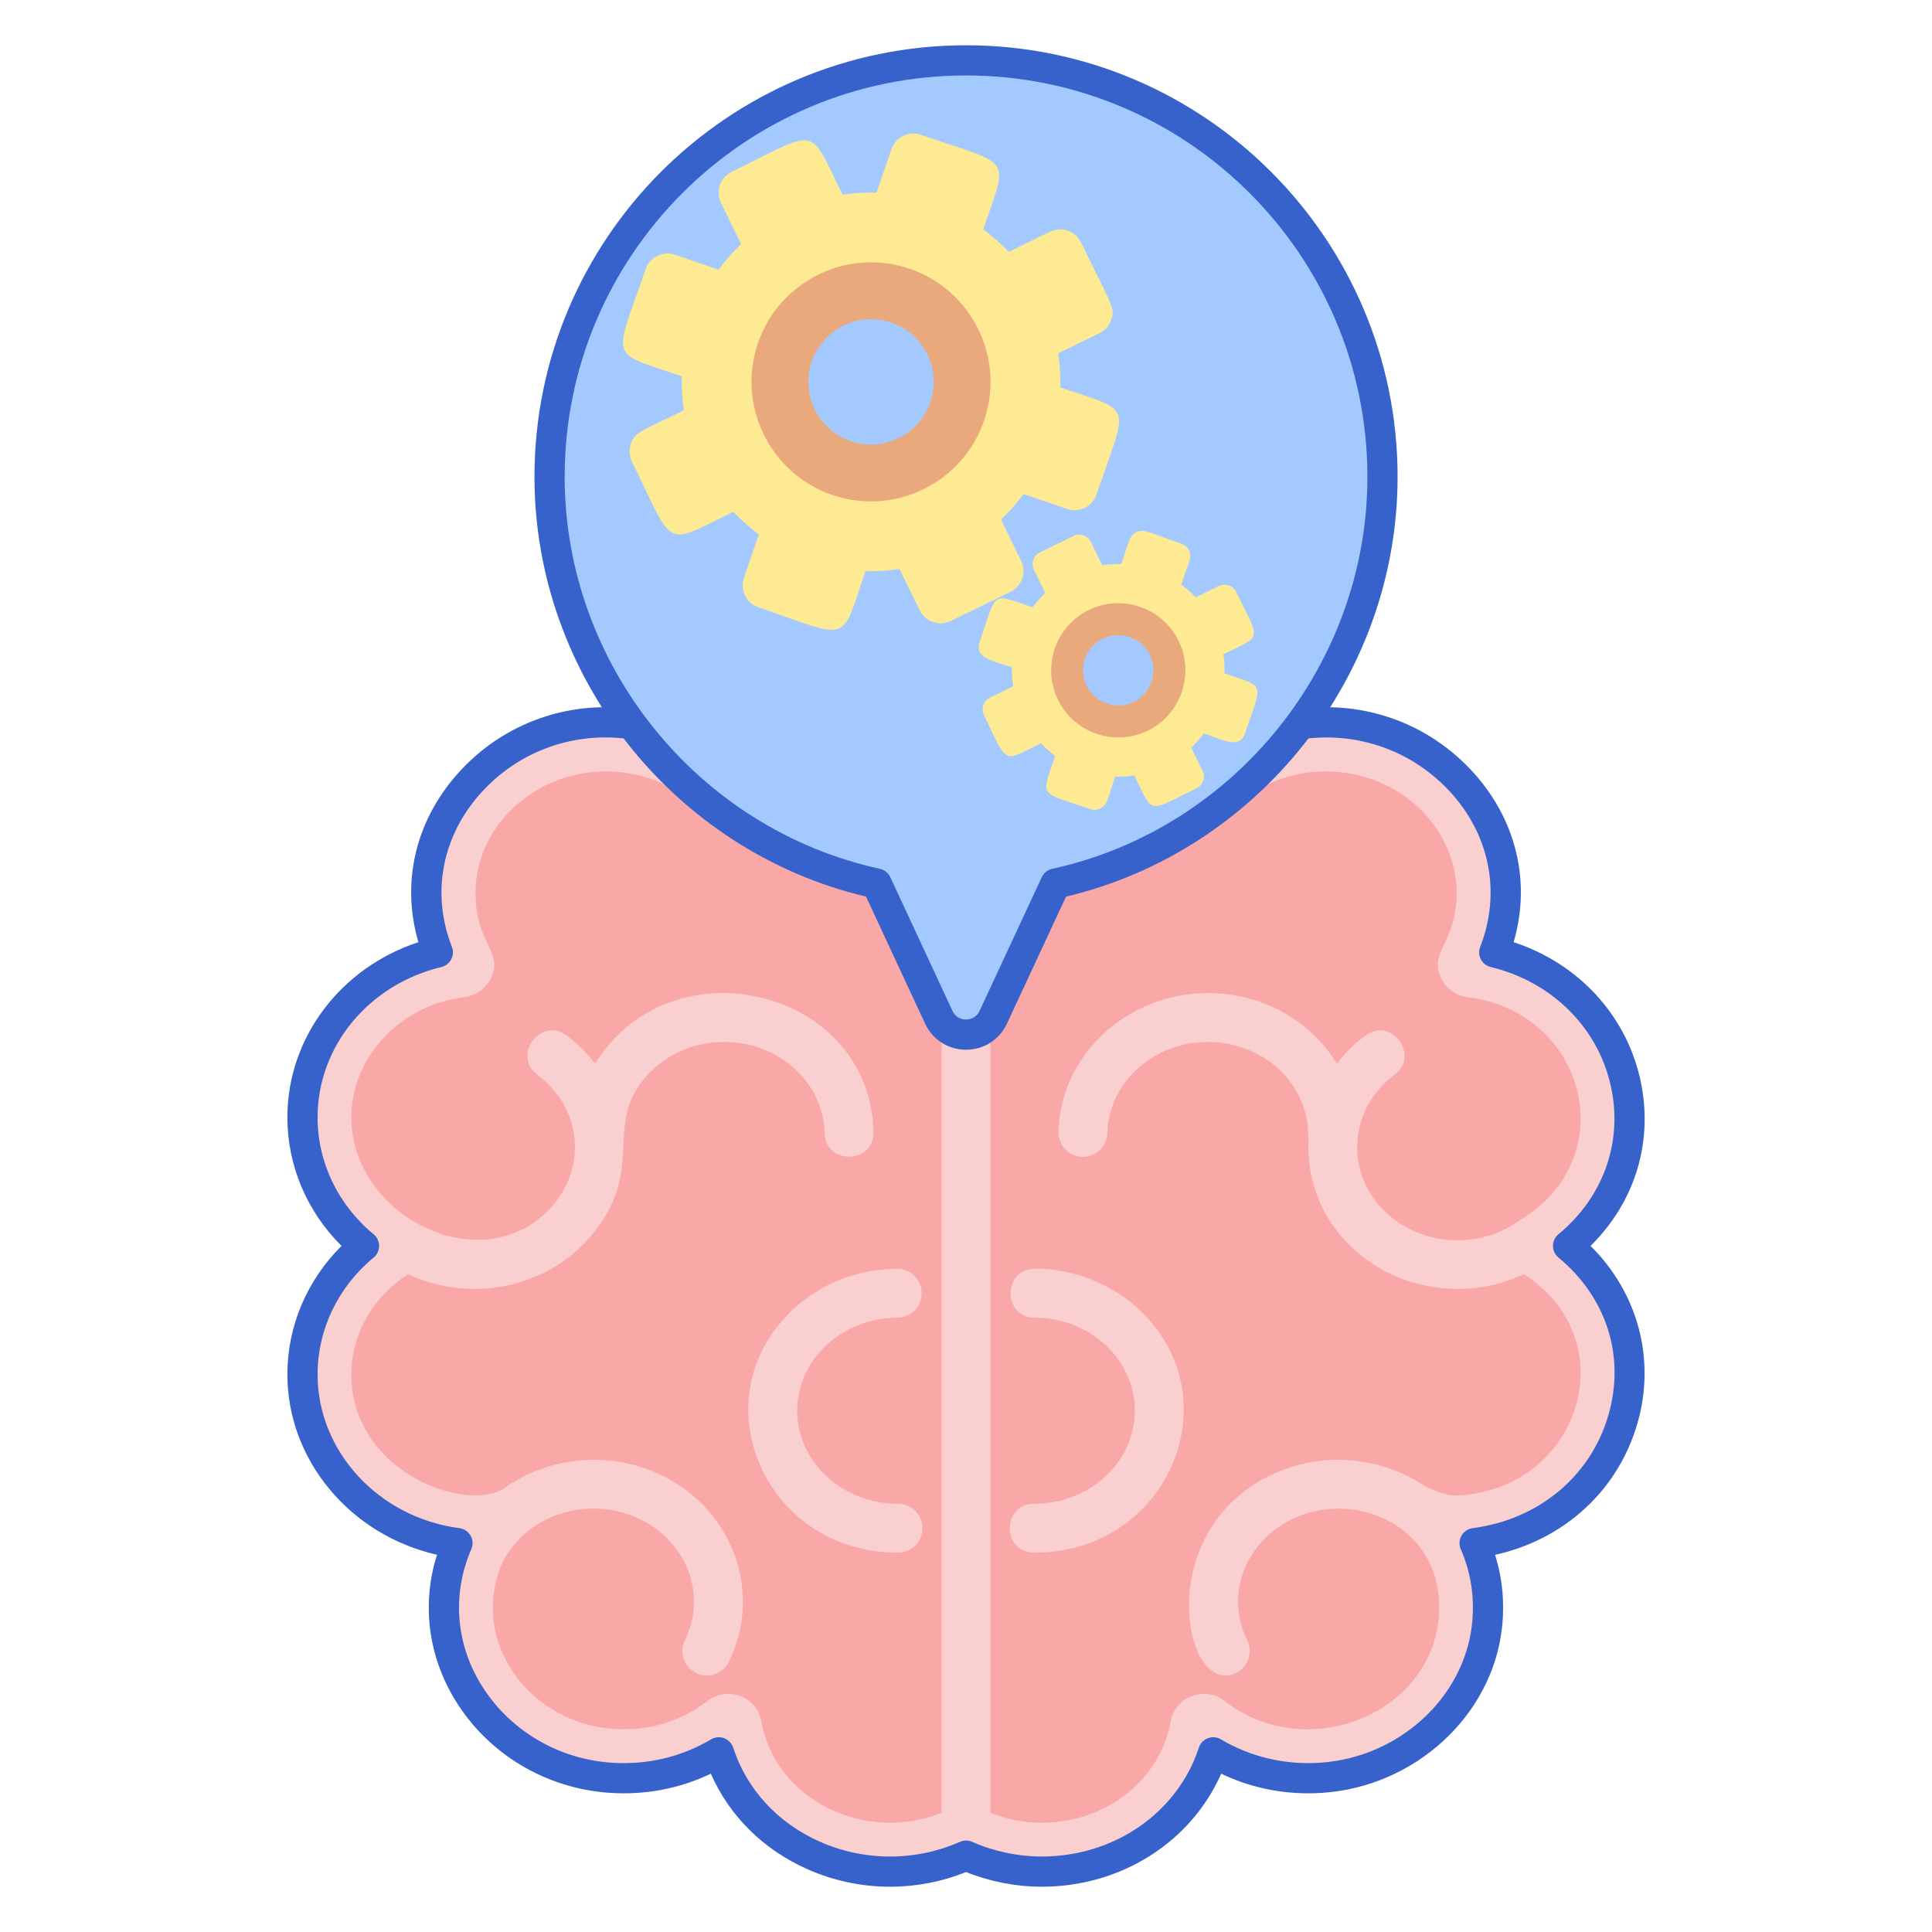 <?xml version="1.0" encoding="utf-8"?>
<!-- Generator: Adobe Illustrator 22.1.0, SVG Export Plug-In . SVG Version: 6.00 Build 0)  -->
<svg version="1.1" id="Layer_1" xmlns="http://www.w3.org/2000/svg" xmlns:xlink="http://www.w3.org/1999/xlink" x="0px" y="0px"
	 viewBox="0 0 256 256" style="enable-background:new 0 0 256 256;" xml:space="preserve">
<style type="text/css">
	.st0{fill:#4671C6;}
	.st1{fill:#F9CFCF;}
	.st2{fill:#F9A7A7;}
	.st3{fill:#A4C9FF;}
	.st4{fill:#3762CC;}
	.st5{fill:#E0EBFC;}
	.st6{fill:#6BDDDD;}
	.st7{fill:#B9BEFC;}
	.st8{fill:#FFEA92;}
	.st9{fill:#EAA97D;}
	.st10{fill:#FFEA94;}
	.st11{fill:#FFE164;}
	.st12{fill:#FFDC85;}
	.st13{fill:#FFFFFF;}
	.st14{fill:#383838;}
</style>
<g>
	<g>
		<path class="st2" d="M203.584,166.047c0-0.829,0-1.084,0-1.913c15.674-9.91,9.982-32.893-8.728-35.224
			c-0.854-0.106-1.326-0.958-0.928-1.676c9.474-17.106-11.017-35.363-28.657-25.579c-0.888,0.493-1.963-0.33-1.586-1.269
			c1.105-2.756,1.562-5.811,1.188-9.003c-2.013-17.162-25.645-23.47-36.869-9.414c-11.202-14.029-34.853-7.774-36.869,9.414
			c-0.374,3.192,0.083,6.247,1.188,9.003c0.194,0.485-0.002,1.024-0.482,1.278c-0.282,0.172-0.73,0.199-1.104-0.009
			c-3.168-1.757-6.878-2.741-10.84-2.666c-14.864,0.281-24.933,15.398-17.817,28.246c0.398,0.718-0.075,1.57-0.928,1.676
			c-10.064,1.254-17.83,9.354-17.83,19.164c0,6.691,3.613,12.588,9.103,16.059c0,0.829,0,1.084,0,1.913
			c-5.49,3.472-9.103,9.368-9.103,16.06c0,10.679,9.202,19.337,20.554,19.337c0.008,0,0.016,0,0.025,0
			c0.956-0.001,1.554,0.955,1.065,1.727c-7.848,12.394,1.105,28.147,16.162,29.16c5.564,0.374,10.695-1.34,14.608-4.39
			c0.712-0.555,1.8-0.166,1.952,0.692c2.341,13.171,17.942,20.193,30.317,13.655c12.338,6.518,27.97-0.452,30.317-13.655
			c0.152-0.858,1.24-1.247,1.952-0.692c3.913,3.05,9.044,4.764,14.608,4.39c15.072-1.013,24-16.781,16.162-29.16
			c-0.489-0.773,0.109-1.729,1.065-1.727c0.008,0,0.016,0,0.025,0C212.44,201.443,220.319,176.629,203.584,166.047z"/>
	</g>
	<g>
		<path class="st1" d="M118.939,205.738c0.021,0,0.041,0,0.062,0c1.79-0.006,3.237-1.461,3.233-3.252
			c-0.005-1.787-1.456-3.233-3.242-3.233c-0.016,0-0.033,0-0.052,0c-7.317,0-13.282-5.504-13.302-12.287
			c-0.011-3.254,1.338-6.328,3.796-8.655c2.514-2.379,5.876-3.695,9.467-3.705c1.79-0.005,3.237-1.461,3.233-3.252
			c-0.005-1.79-1.469-3.242-3.252-3.233c-5.249,0.015-10.187,1.961-13.904,5.48C92.592,185.324,101.25,205.738,118.939,205.738z"/>
	</g>
	<g>
		<path class="st1" d="M207.777,165.09c14.477-11.975,8.694-34.455-9.783-38.9c6.948-17.777-11.093-35.376-30.015-29.231
			c3.351-20.942-23.467-34.68-39.974-19.665c-4.799-4.369-11.312-6.686-18.097-6.249c-13.214,0.85-24.031,12.478-21.879,25.914
			c-18.98-6.163-36.953,11.524-30.013,29.231c-10.399,2.501-17.936,11.484-17.936,21.884c0,6.583,3,12.755,8.151,17.016
			c-5.151,4.261-8.151,10.433-8.151,17.016c0,11.394,8.939,20.843,20.535,22.365c-6.311,14.537,4.738,30.047,20.295,31.094
			c5.09,0.343,10.084-0.845,14.338-3.373c4.3,13.109,19.797,19.415,32.757,13.691c3.135,1.385,6.574,2.116,10.046,2.116
			c10.562,0,19.654-6.487,22.71-15.807c4.25,2.528,9.247,3.716,14.338,3.373c11.305-0.761,20.733-9.384,21.932-20.06
			c0.427-3.818-0.136-7.575-1.637-11.031C215.575,201.838,223.099,177.764,207.777,165.09z M124.762,240.217
			c-10.169,4.043-22.025-1.694-23.882-12.151c-0.59-3.317-4.546-4.704-7.138-2.684c-3.462,2.699-7.858,4.017-12.398,3.712
			c-11.186-0.753-19.233-11.61-14.803-21.975c0.001-0.002,0.003-0.005,0.005-0.007c3.085-6.257,11.058-8.962,17.765-6.036
			c6.555,2.859,9.482,10.092,6.44,16.265c-1.065,2.161,0.522,4.676,2.905,4.676c1.197,0,2.348-0.664,2.911-1.81
			c2.204-4.47,2.477-9.498,0.771-14.16c-1.787-4.883-5.492-8.759-10.434-10.914c-6.598-2.879-14.039-1.979-19.616,1.726l0.003-0.008
			c-4.349,3.97-20.726-1.232-20.726-14.746c0-5.304,2.81-10.252,7.517-13.264c8.322,3.913,18.431,1.803,24.225-5.061
			c7.571-8.97,1.267-14.845,7.705-21.564c2.487-2.598,5.917-4.07,9.661-4.147c0.098-0.002,0.196-0.003,0.296-0.003
			c7.206,0,13.142,5.355,13.298,12.062c0.099,4.291,6.579,4.133,6.481-0.149c-0.437-19.067-26.887-25.346-36.883-9.036
			c-1.059-1.378-2.309-2.636-3.762-3.721c-3.436-2.564-7.315,2.629-3.882,5.194c5.675,4.239,6.603,11.882,2.131,17.181
			c-8.875,10.514-26.787,1.846-26.787-11.524c0-8.027,6.443-14.882,14.988-15.947c1.488-0.186,2.775-1.08,3.443-2.394
			c1.835-3.615-1.984-4.634-1.988-11.402c-0.006-8.702,7.597-15.925,16.951-16.102c5.277-0.099,8.533,1.966,9.533,2.408
			l-0.001,0.004l5.218,2.8l-0.002-0.02c11.892,7.637,26.721-3.663,22.239-16.246c-0.6-1.687-2.457-2.567-4.141-1.966
			c-1.688,0.601-2.568,2.455-1.966,4.142c1.375,3.862-0.793,8.216-5.224,9.613c-4.284,1.351-9.11-0.651-10.655-4.911
			c-5.188-16.546,17.801-28.048,29.801-14.892V240.217z M192.562,198.179c-1.244-0.202-2.781-0.708-3.939-1.386
			c-5.565-3.651-12.958-4.52-19.519-1.659c-15.588,6.798-12.806,26.884-6.752,26.884c2.38,0,3.971-2.513,2.905-4.676
			c-3.049-6.187-0.1-13.413,6.44-16.265c8.678-3.786,20.224,1.803,18.889,13.704c-1.4,12.456-17.563,18.987-28.321,10.601
			c-2.601-2.029-6.551-0.62-7.136,2.682c-1.385,7.793-8.567,13.449-17.08,13.449c-2.343,0-4.662-0.445-6.804-1.297V83.161
			c12.243-13.424,35.478-1.016,29.78,14.937c-1.452,4.074-6.226,6.256-10.633,4.867c-4.435-1.398-6.598-5.754-5.224-9.613
			c0.602-1.687-0.279-3.541-1.966-4.142c-4.87-1.738-6.327,6.893-3.499,12.577c3.985,8.013,14.681,10.666,22.278,5.189l0.007,0.04
			c5.463-2.843,8.406-4.889,14.061-4.786c9.354,0.177,16.958,7.401,16.951,16.103c-0.004,6.767-3.824,7.785-1.988,11.401
			c0.668,1.313,1.955,2.208,3.443,2.394c15.51,1.932,20.589,20.806,7.48,29.204c-0.154,0.08-0.306,0.163-0.45,0.27
			c-5.796,4.33-14.243,3.43-18.829-2.003c-4.472-5.3-3.544-12.942,2.131-17.182c3.436-2.567-0.449-7.758-3.882-5.194
			c-1.452,1.085-2.703,2.343-3.762,3.721c-3.411-5.565-9.546-9.212-16.675-9.357c-10.825-0.22-19.97,8.028-20.208,18.392
			c-0.041,1.79,1.376,3.275,3.166,3.316c1.741,0.041,3.275-1.376,3.315-3.166c0.157-6.798,6.278-12.201,13.594-12.059
			c7.594,0.155,13.16,6.021,13.009,12.582c-0.004,0.189,0.016,0.371,0.043,0.552c-0.212,4.56,1.282,8.986,4.314,12.577
			c5.797,6.866,15.902,8.974,24.225,5.061C215.709,177.66,209.302,197.779,192.562,198.179z"/>
	</g>
	<g>
		<path class="st1" d="M137.117,168.122c-4.281,0-4.288,6.472-0.01,6.484c7.463,0.021,13.286,5.664,13.263,12.361
			c-0.02,6.66-5.831,12.286-13.355,12.286c-4.269,0-4.326,6.484,0.052,6.484c17.674,0,26.368-20.394,13.962-32.135
			C144.466,167.387,136.117,168.122,137.117,168.122z"/>
	</g>
	<g>
		<path class="st4" d="M117.94,250.001c-3.74,0-7.48-0.775-10.964-2.327c-5.86-2.609-10.329-7.052-12.785-12.65
			c-4.13,1.979-8.723,2.857-13.416,2.536c-8.475-0.57-16.13-5.173-20.479-12.313c-3.597-5.907-4.428-12.792-2.393-19.231
			c-11.46-2.605-19.825-12.494-19.825-23.909c0-6.377,2.59-12.463,7.176-17.017c-4.586-4.553-7.176-10.639-7.176-17.016
			c0-10.569,7.038-19.842,17.363-23.231c-2.371-8.079-0.308-16.498,5.714-22.89c6.362-6.752,15.578-9.563,24.61-7.664
			c-0.179-5.565,1.634-10.977,5.242-15.494c4.568-5.721,11.41-9.272,18.771-9.746c6.614-0.431,13.148,1.611,18.222,5.621
			c8.287-6.61,19.519-7.599,29.098-2.417c8.634,4.669,13.488,12.93,13.15,22.034c9.026-1.89,18.244,0.924,24.616,7.682
			c6.01,6.373,8.067,14.787,5.7,22.874c8.449,2.77,14.768,9.488,16.73,17.962c1.898,8.2-0.539,16.375-6.538,22.287
			c6.28,6.212,8.659,15.021,6.214,23.505c-2.562,8.887-9.678,15.39-18.867,17.43c0.979,3.113,1.286,6.365,0.913,9.7
			c-1.305,11.622-11.53,21.009-23.785,21.833c-4.7,0.321-9.289-0.557-13.417-2.537c-3.986,9.047-13.249,14.976-23.765,14.976
			c-3.421,0-6.875-0.671-10.045-1.945C124.782,249.352,121.361,250.001,117.94,250.001z M95.247,230.191
			c0.237,0,0.475,0.042,0.702,0.127c0.568,0.214,1.009,0.673,1.198,1.25c1.821,5.551,5.889,9.973,11.456,12.451
			c5.907,2.632,12.684,2.643,18.592,0.033c0.515-0.229,1.102-0.229,1.616,0c2.881,1.272,6.076,1.945,9.238,1.945
			c9.616,0,17.979-5.799,20.81-14.43c0.189-0.577,0.63-1.037,1.198-1.25c0.57-0.212,1.203-0.156,1.725,0.154
			c3.936,2.342,8.492,3.413,13.181,3.097c10.354-0.697,18.986-8.56,20.079-18.288c0.389-3.479-0.11-6.848-1.484-10.011
			c-0.25-0.576-0.215-1.236,0.095-1.783c0.31-0.546,0.858-0.915,1.481-0.997c8.762-1.144,15.657-6.893,17.994-15.002
			c2.241-7.774-0.236-15.571-6.626-20.857c-0.459-0.38-0.725-0.945-0.725-1.541c0-0.597,0.266-1.161,0.725-1.541
			c6.038-4.994,8.616-12.412,6.896-19.842c-1.777-7.678-7.859-13.645-15.872-15.572c-0.562-0.135-1.038-0.507-1.305-1.019
			c-0.268-0.513-0.3-1.115-0.09-1.653c2.824-7.226,1.262-14.982-4.176-20.75c-5.982-6.344-14.932-8.584-23.358-5.852
			c-0.663,0.216-1.388,0.071-1.918-0.383c-0.529-0.453-0.785-1.148-0.675-1.836c1.632-10.197-4.513-17.468-10.808-20.871
			c-8.589-4.646-18.734-3.467-25.846,3.002c-0.763,0.694-1.929,0.694-2.692-0.001c-4.434-4.037-10.491-6.141-16.622-5.731
			c-6.239,0.401-12.035,3.408-15.901,8.25c-3.54,4.433-5.007,9.884-4.131,15.352c0.11,0.688-0.145,1.383-0.674,1.836
			s-1.256,0.595-1.918,0.383c-8.429-2.739-17.375-0.501-23.343,5.834c-5.452,5.788-7.019,13.551-4.19,20.766
			c0.211,0.538,0.178,1.142-0.089,1.654c-0.268,0.513-0.744,0.885-1.306,1.02c-9.658,2.323-16.404,10.522-16.404,19.939
			c0,5.931,2.707,11.571,7.426,15.475c0.459,0.38,0.725,0.944,0.725,1.541c0,0.596-0.266,1.161-0.725,1.541
			c-4.72,3.904-7.426,9.545-7.426,15.476c0,10.213,8.081,18.976,18.796,20.381c0.623,0.082,1.17,0.451,1.48,0.998
			c0.31,0.546,0.344,1.206,0.094,1.782c-2.549,5.871-2.088,12.395,1.264,17.898c3.672,6.031,10.151,9.92,17.331,10.403
			c4.683,0.318,9.242-0.756,13.181-3.097C94.538,230.286,94.892,230.191,95.247,230.191z"/>
	</g>
	<g>
		<path class="st3" d="M128.004,7.998c-30.477,0-55.184,24.707-55.184,55.184l0,0c0,26.408,18.555,48.471,43.335,53.895
			l8.239,17.715c1.428,3.07,5.791,3.07,7.219,0l8.239-17.715c24.781-5.424,43.335-27.487,43.335-53.895l0,0
			C183.188,32.734,158.51,7.998,128.004,7.998z"/>
	</g>
	<g>
		<path class="st4" d="M128.004,139.094C128.003,139.094,128.003,139.094,128.004,139.094c-2.354,0-4.431-1.326-5.423-3.46
			l-7.827-16.825C89.237,112.747,70.82,89.514,70.82,63.182c0-31.531,25.653-57.184,57.184-57.184s57.184,25.652,57.184,57.184
			c0,26.332-18.417,49.565-43.935,55.627l-7.826,16.826C132.435,137.769,130.356,139.094,128.004,139.094z M128.004,9.998
			c-29.326,0-53.184,23.858-53.184,53.184c0,24.801,17.563,46.646,41.763,51.941c0.61,0.134,1.123,0.545,1.386,1.11l8.24,17.714
			c0.494,1.063,1.5,1.146,1.795,1.146h0c0.296,0,1.301-0.083,1.796-1.146l8.239-17.714c0.263-0.565,0.776-0.977,1.386-1.11
			c24.199-5.296,41.763-27.141,41.763-51.941C181.187,33.856,157.33,9.998,128.004,9.998z"/>
	</g>
	<g>
		<path class="st10" d="M140.494,51.328c0.043-1.504-0.051-3.019-0.281-4.508l5.472-2.669c0.737-0.359,1.29-0.985,1.557-1.76
			c0.542-1.573,0.146-1.751-4.005-10.264c-0.359-0.737-0.985-1.29-1.76-1.557c-1.543-0.531-2.04-0.005-7.817,2.812
			c-1.033-1.098-2.168-2.105-3.38-2.997c3.422-9.94,3.954-8.319-8.253-12.522c-1.601-0.551-3.351,0.303-3.902,1.903l-1.98,5.751
			c-1.503-0.043-3.018,0.052-4.508,0.281c-4.596-9.425-3.023-8.715-14.692-3.024c-1.529,0.746-2.156,2.583-1.414,4.105l2.669,5.472
			c-1.098,1.032-2.104,2.168-2.997,3.38l-5.751-1.98c-1.601-0.551-3.351,0.303-3.902,1.903c-4.28,12.43-4.991,10.846,4.786,14.212
			c-0.043,1.504,0.051,3.019,0.281,4.508c-5.742,2.801-6.493,2.873-7.029,4.429c-0.267,0.775-0.216,1.609,0.144,2.345
			c5.722,11.731,4.127,11.205,13.439,6.663c1.033,1.098,2.168,2.105,3.38,2.997l-1.98,5.751c-0.551,1.601,0.303,3.351,1.903,3.902
			c12.43,4.28,10.846,4.991,14.212-4.786c1.503,0.043,3.018-0.052,4.508-0.281l2.669,5.472c0.744,1.525,2.58,2.157,4.105,1.414
			l7.918-3.862c1.526-0.744,2.158-2.58,1.414-4.105l-2.669-5.472c1.098-1.032,2.104-2.168,2.997-3.38l5.751,1.98
			c1.601,0.551,3.351-0.303,3.902-1.903C149.56,53.111,150.271,54.695,140.494,51.328z M129.353,55.398
			c-2.646,7.686-11.052,11.786-18.738,9.139s-11.786-11.052-9.139-18.738c2.646-7.686,11.052-11.786,18.738-9.139
			C127.9,39.306,132,47.712,129.353,55.398z"/>
	</g>
	<g>
		<path class="st9" d="M120.572,35.621c-8.258-2.843-17.29,1.562-20.133,9.82C97.594,53.7,102,62.732,110.258,65.576
			c8.259,2.844,17.291-1.561,20.135-9.82C133.236,47.497,128.831,38.465,120.572,35.621z M112.711,58.45
			c-4.33-1.491-6.639-6.226-5.149-10.556s6.226-6.638,10.556-5.148c4.33,1.491,6.64,6.225,5.149,10.555
			C121.776,57.632,117.041,59.941,112.711,58.45z"/>
	</g>
	<g>
		<path class="st10" d="M161.498,77.653l-3.071,1.498c-0.581-0.614-1.219-1.179-1.902-1.679l1.113-3.233
			c0.31-0.901-0.168-1.882-1.069-2.192c-4.277-1.473-4.998-2.017-5.996-1.53c-0.993,0.484-1.061,1.53-1.988,4.222
			c-0.846-0.026-1.697,0.025-2.533,0.152l-1.498-3.071c-0.417-0.855-1.451-1.211-2.306-0.794l-4.448,2.169
			c-0.855,0.417-1.211,1.451-0.794,2.306l1.498,3.071c-0.614,0.58-1.178,1.219-1.679,1.902c-5.622-1.936-4.684-2.196-7.036,4.634
			c-0.741,2.153,2.114,2.552,4.302,3.305c-0.026,0.846,0.025,1.697,0.152,2.533l-3.071,1.498c-0.855,0.417-1.211,1.451-0.794,2.306
			c3.241,6.645,2.332,6.287,7.546,3.744c0.581,0.614,1.219,1.179,1.902,1.679c-1.926,5.594-2.222,4.675,4.635,7.036
			c0.435,0.15,0.903,0.121,1.318-0.081c0.993-0.484,1.061-1.53,1.988-4.222c0.846,0.026,1.697-0.025,2.533-0.152
			c2.581,5.292,1.719,4.882,8.251,1.696c0.855-0.417,1.211-1.451,0.794-2.306l-1.498-3.071c0.614-0.58,1.178-1.219,1.679-1.902
			c2.186,0.753,4.684,2.197,5.425,0.044c2.402-6.976,2.734-6.116-2.691-7.984c0.026-0.846-0.025-1.697-0.152-2.533
			c5.292-2.581,4.882-1.719,1.696-8.251C163.387,77.592,162.353,77.236,161.498,77.653z M155.619,85.192
			c2.002,4.104,0.291,9.071-3.813,11.072s-9.071,0.291-11.072-3.813c-2.002-4.104-0.291-9.071,3.813-11.072
			C148.65,79.378,153.617,81.088,155.619,85.192z"/>
	</g>
	<g>
		<path class="st9" d="M144.276,80.825c-4.409,2.151-6.247,7.488-4.096,11.897c2.151,4.41,7.488,6.247,11.897,4.097
			c4.41-2.151,6.247-7.488,4.097-11.898C154.023,80.512,148.685,78.674,144.276,80.825z M150.221,93.014
			c-2.312,1.128-5.11,0.164-6.238-2.148c-1.128-2.312-0.164-5.109,2.148-6.237s5.11-0.165,6.237,2.147
			S152.533,91.887,150.221,93.014z"/>
	</g>
</g>
</svg>
